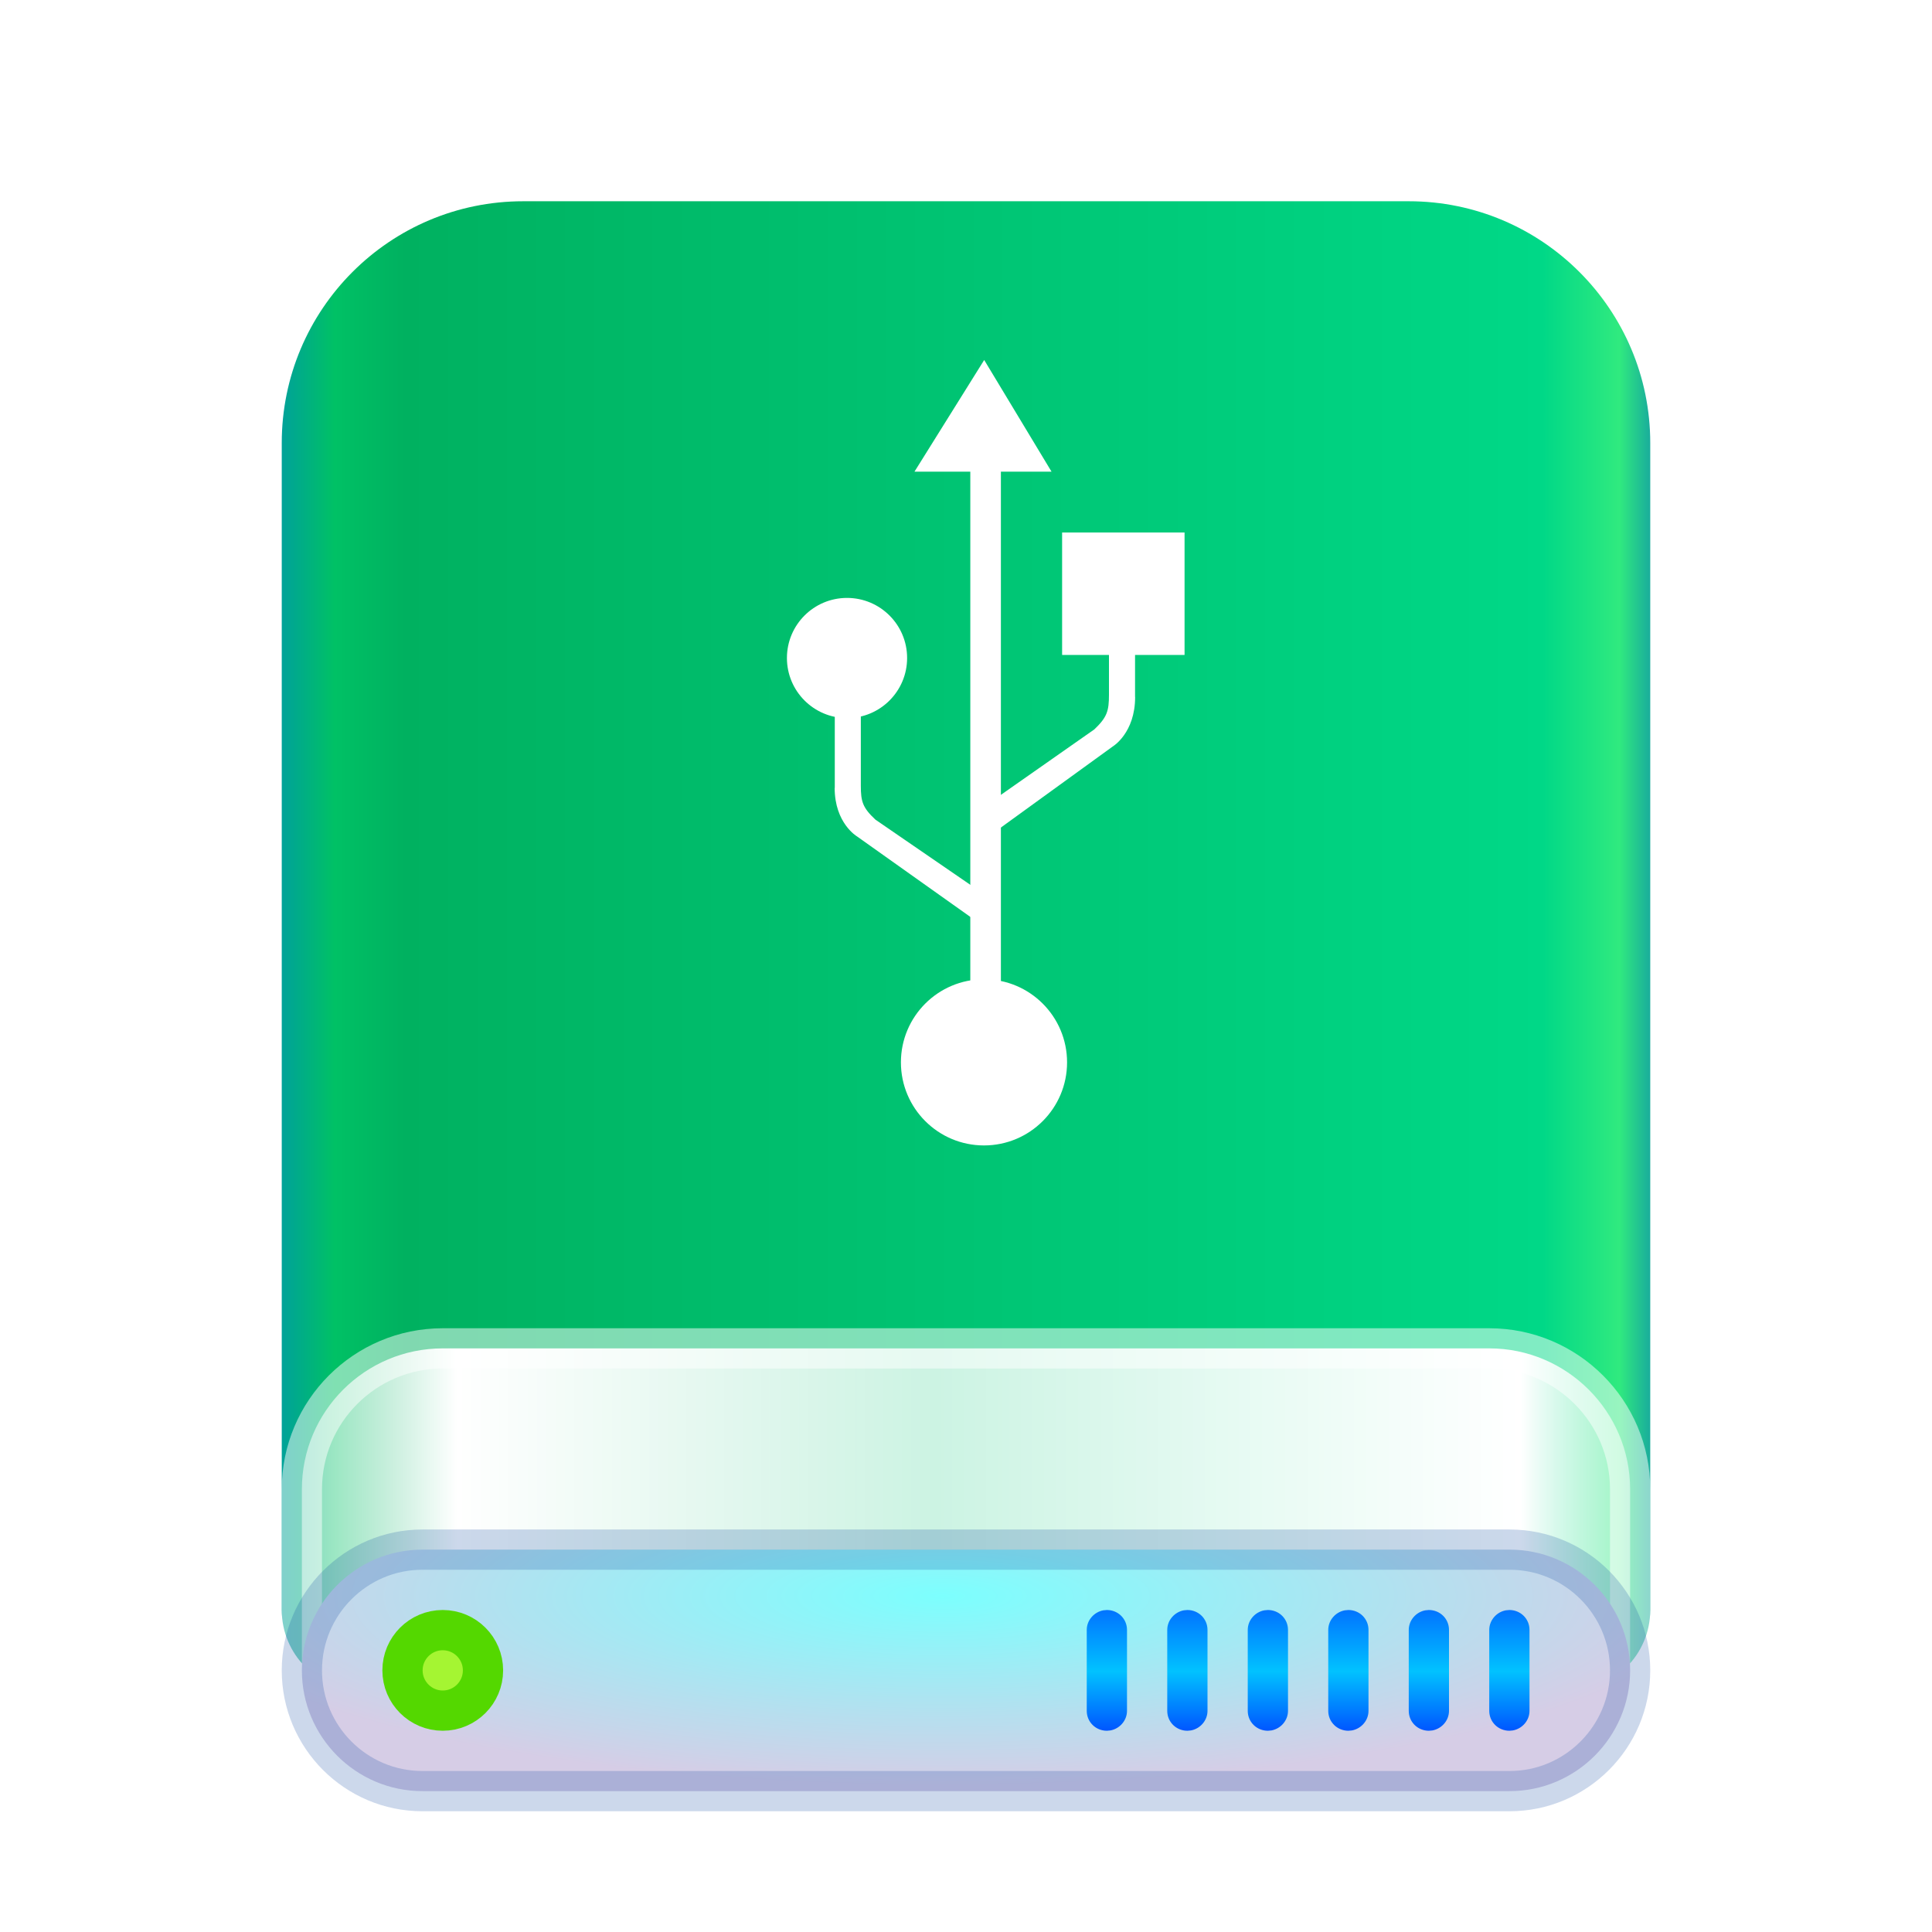 <svg xmlns="http://www.w3.org/2000/svg" width="48" height="48" viewBox="0 0 48 48">
  <defs>
    <filter id="drive-harddisk-usb-48px-a" width="138.2%" height="132.5%" x="-19.1%" y="-16.2%" filterUnits="objectBoundingBox">
      <feOffset dy="1" in="SourceAlpha" result="shadowOffsetOuter1"/>
      <feGaussianBlur in="shadowOffsetOuter1" result="shadowBlurOuter1" stdDeviation="1"/>
      <feComposite in="shadowBlurOuter1" in2="SourceAlpha" operator="out" result="shadowBlurOuter1"/>
      <feColorMatrix in="shadowBlurOuter1" result="shadowMatrixOuter1" values="0 0 0 0 0   0 0 0 0 0   0 0 0 0 0  0 0 0 0.2 0"/>
      <feMerge>
        <feMergeNode in="shadowMatrixOuter1"/>
        <feMergeNode in="SourceGraphic"/>
      </feMerge>
    </filter>
    <linearGradient id="drive-harddisk-usb-48px-b" x1="102.549%" x2="-2.652%" y1="57.682%" y2="57.682%">
      <stop offset="0%" stop-color="#0067BC"/>
      <stop offset="4.571%" stop-color="#30EA7F"/>
      <stop offset="9.931%" stop-color="#00D887"/>
      <stop offset="88.945%" stop-color="#00B160"/>
      <stop offset="93.793%" stop-color="#00C165"/>
      <stop offset="100%" stop-color="#008CBD"/>
    </linearGradient>
    <linearGradient id="drive-harddisk-usb-48px-c" x1="100%" x2="0%" y1="56.43%" y2="56.43%">
      <stop offset="0%" stop-color="#FFF" stop-opacity=".5"/>
      <stop offset="8.389%" stop-color="#FFF"/>
      <stop offset="52.356%" stop-color="#FFF" stop-opacity=".8"/>
      <stop offset="88.168%" stop-color="#FFF"/>
      <stop offset="100%" stop-color="#FFF" stop-opacity=".5"/>
    </linearGradient>
    <radialGradient id="drive-harddisk-usb-48px-d" cx="48.239%" cy="19.103%" r="78.654%" fx="48.239%" fy="19.103%" gradientTransform="matrix(0 1 -.737 0 .623 -.291)">
      <stop offset="0%" stop-color="#7CFFFE"/>
      <stop offset="100%" stop-color="#D6CDE6"/>
    </radialGradient>
    <linearGradient id="drive-harddisk-usb-48px-e" x1="50%" x2="50%" y1="0%" y2="100%">
      <stop offset="0%" stop-color="#0174FF"/>
      <stop offset="50.85%" stop-color="#01C2FF"/>
      <stop offset="100%" stop-color="#0056FF"/>
    </linearGradient>
  </defs>
  <g fill="none" fill-rule="evenodd">
    <g filter="url(#drive-harddisk-usb-48px-a)" transform="translate(7 4)">
      <path fill="url(#drive-harddisk-usb-48px-b)" d="M0,6.006 C0,2.689 2.682,0 6,0 L28,0 C31.314,0 34,2.691 34,6.006 L34,34.998 C34,36.103 33.108,37 32,37 L2,37 C0.895,37 0,36.104 0,34.998 L0,6.006 Z"/>
      <path fill="url(#drive-harddisk-usb-48px-c)" stroke="#FFF" stroke-opacity=".5" d="M0.5,32 L0.5,36.49 C0.5,36.499 0.501,36.5 0.507,36.5 L33.493,36.5 C33.501,36.5 33.5,36.501 33.5,36.49 L33.5,32 C33.5,30.073 31.93,28.5 30,28.5 L4,28.5 C2.068,28.5 0.5,30.067 0.5,32 Z"/>
      <path fill="url(#drive-harddisk-usb-48px-d)" stroke="#003D9C" stroke-opacity=".2" d="M0.5,36.5 C0.5,38.155 1.842,39.5 3.495,39.5 L30.505,39.5 C32.155,39.5 33.5,38.154 33.5,36.5 C33.5,34.845 32.158,33.5 30.505,33.5 L3.495,33.5 C1.845,33.5 0.5,34.846 0.5,36.5 Z"/>
      <path fill="url(#drive-harddisk-usb-48px-e)" d="M11,0 C11.276,0 11.5,0.216 11.5,0.495 L11.5,2.505 C11.5,2.748 11.317,2.95 11.088,2.992 L11,3 C10.724,3 10.5,2.784 10.5,2.505 L10.5,0.495 C10.5,0.252 10.683,0.05 10.912,0.008 L11,0 Z M9,0 C9.276,0 9.5,0.216 9.5,0.495 L9.5,2.505 C9.5,2.748 9.317,2.95 9.088,2.992 L9,3 C8.724,3 8.5,2.784 8.5,2.505 L8.5,0.495 C8.5,0.252 8.683,0.05 8.912,0.008 L9,0 Z M7,0 C7.276,0 7.5,0.216 7.5,0.495 L7.5,2.505 C7.5,2.748 7.317,2.95 7.088,2.992 L7,3 C6.724,3 6.5,2.784 6.5,2.505 L6.5,0.495 C6.5,0.252 6.683,0.05 6.912,0.008 L7,0 Z M5,0 C5.276,0 5.5,0.216 5.5,0.495 L5.5,2.505 C5.5,2.748 5.317,2.95 5.088,2.992 L5,3 C4.724,3 4.5,2.784 4.5,2.505 L4.5,0.495 C4.5,0.252 4.683,0.05 4.912,0.008 L5,0 Z M3,0 C3.276,0 3.5,0.216 3.5,0.495 L3.5,2.505 C3.5,2.748 3.317,2.95 3.088,2.992 L3,3 C2.724,3 2.5,2.784 2.5,2.505 L2.5,0.495 C2.5,0.252 2.683,0.05 2.912,0.008 L3,0 Z M1,0 C1.276,0 1.5,0.216 1.5,0.495 L1.5,2.505 C1.5,2.748 1.317,2.95 1.088,2.992 L1,3 C0.724,3 0.5,2.784 0.5,2.505 L0.5,0.495 C0.5,0.252 0.683,0.05 0.912,0.008 L1,0 Z" transform="translate(19.5 35)"/>
      <path fill="#A5F532" stroke="#54D800" d="M4,37.5 C4.552,37.5 5,37.052 5,36.5 C5,35.948 4.552,35.5 4,35.5 C3.448,35.5 3,35.948 3,36.5 C3,37.052 3.448,37.5 4,37.5 Z"/>
    </g>
    <g fill="#FFF" transform="translate(19 8)">
      <circle cx="5.447" cy="18.394" r="2.064"/>
      <polygon points="3.72 3.718 7.125 3.718 5.452 .944"/>
      <circle cx="2.044" cy="8.348" r="1.493"/>
      <polygon points="7.388 5.23 10.43 5.23 10.43 8.272 7.388 8.272"/>
      <polygon points="5.867 2.949 5.107 2.949 5.107 17.962 5.107 19.68 5.867 19.68"/>
      <path d="M8.552 6.849L8.552 9.262C8.552 9.662 8.506 9.819 8.189 10.121L5.447 12.042 5.447 12.864 8.65 10.543C8.65 10.543 9.202 10.212 9.202 9.315L9.2 9.315 9.2 6.848 8.552 6.848 8.552 6.849zM2.387 9.157L2.387 11.522C2.387 11.914 2.433 12.068 2.75 12.364L5.492 14.247 5.492 15.053 2.289 12.778C2.289 12.778 1.737 12.453 1.737 11.575L1.74 11.575 1.74 9.158 2.387 9.158 2.387 9.157z"/>
    </g>
  </g>
</svg>
